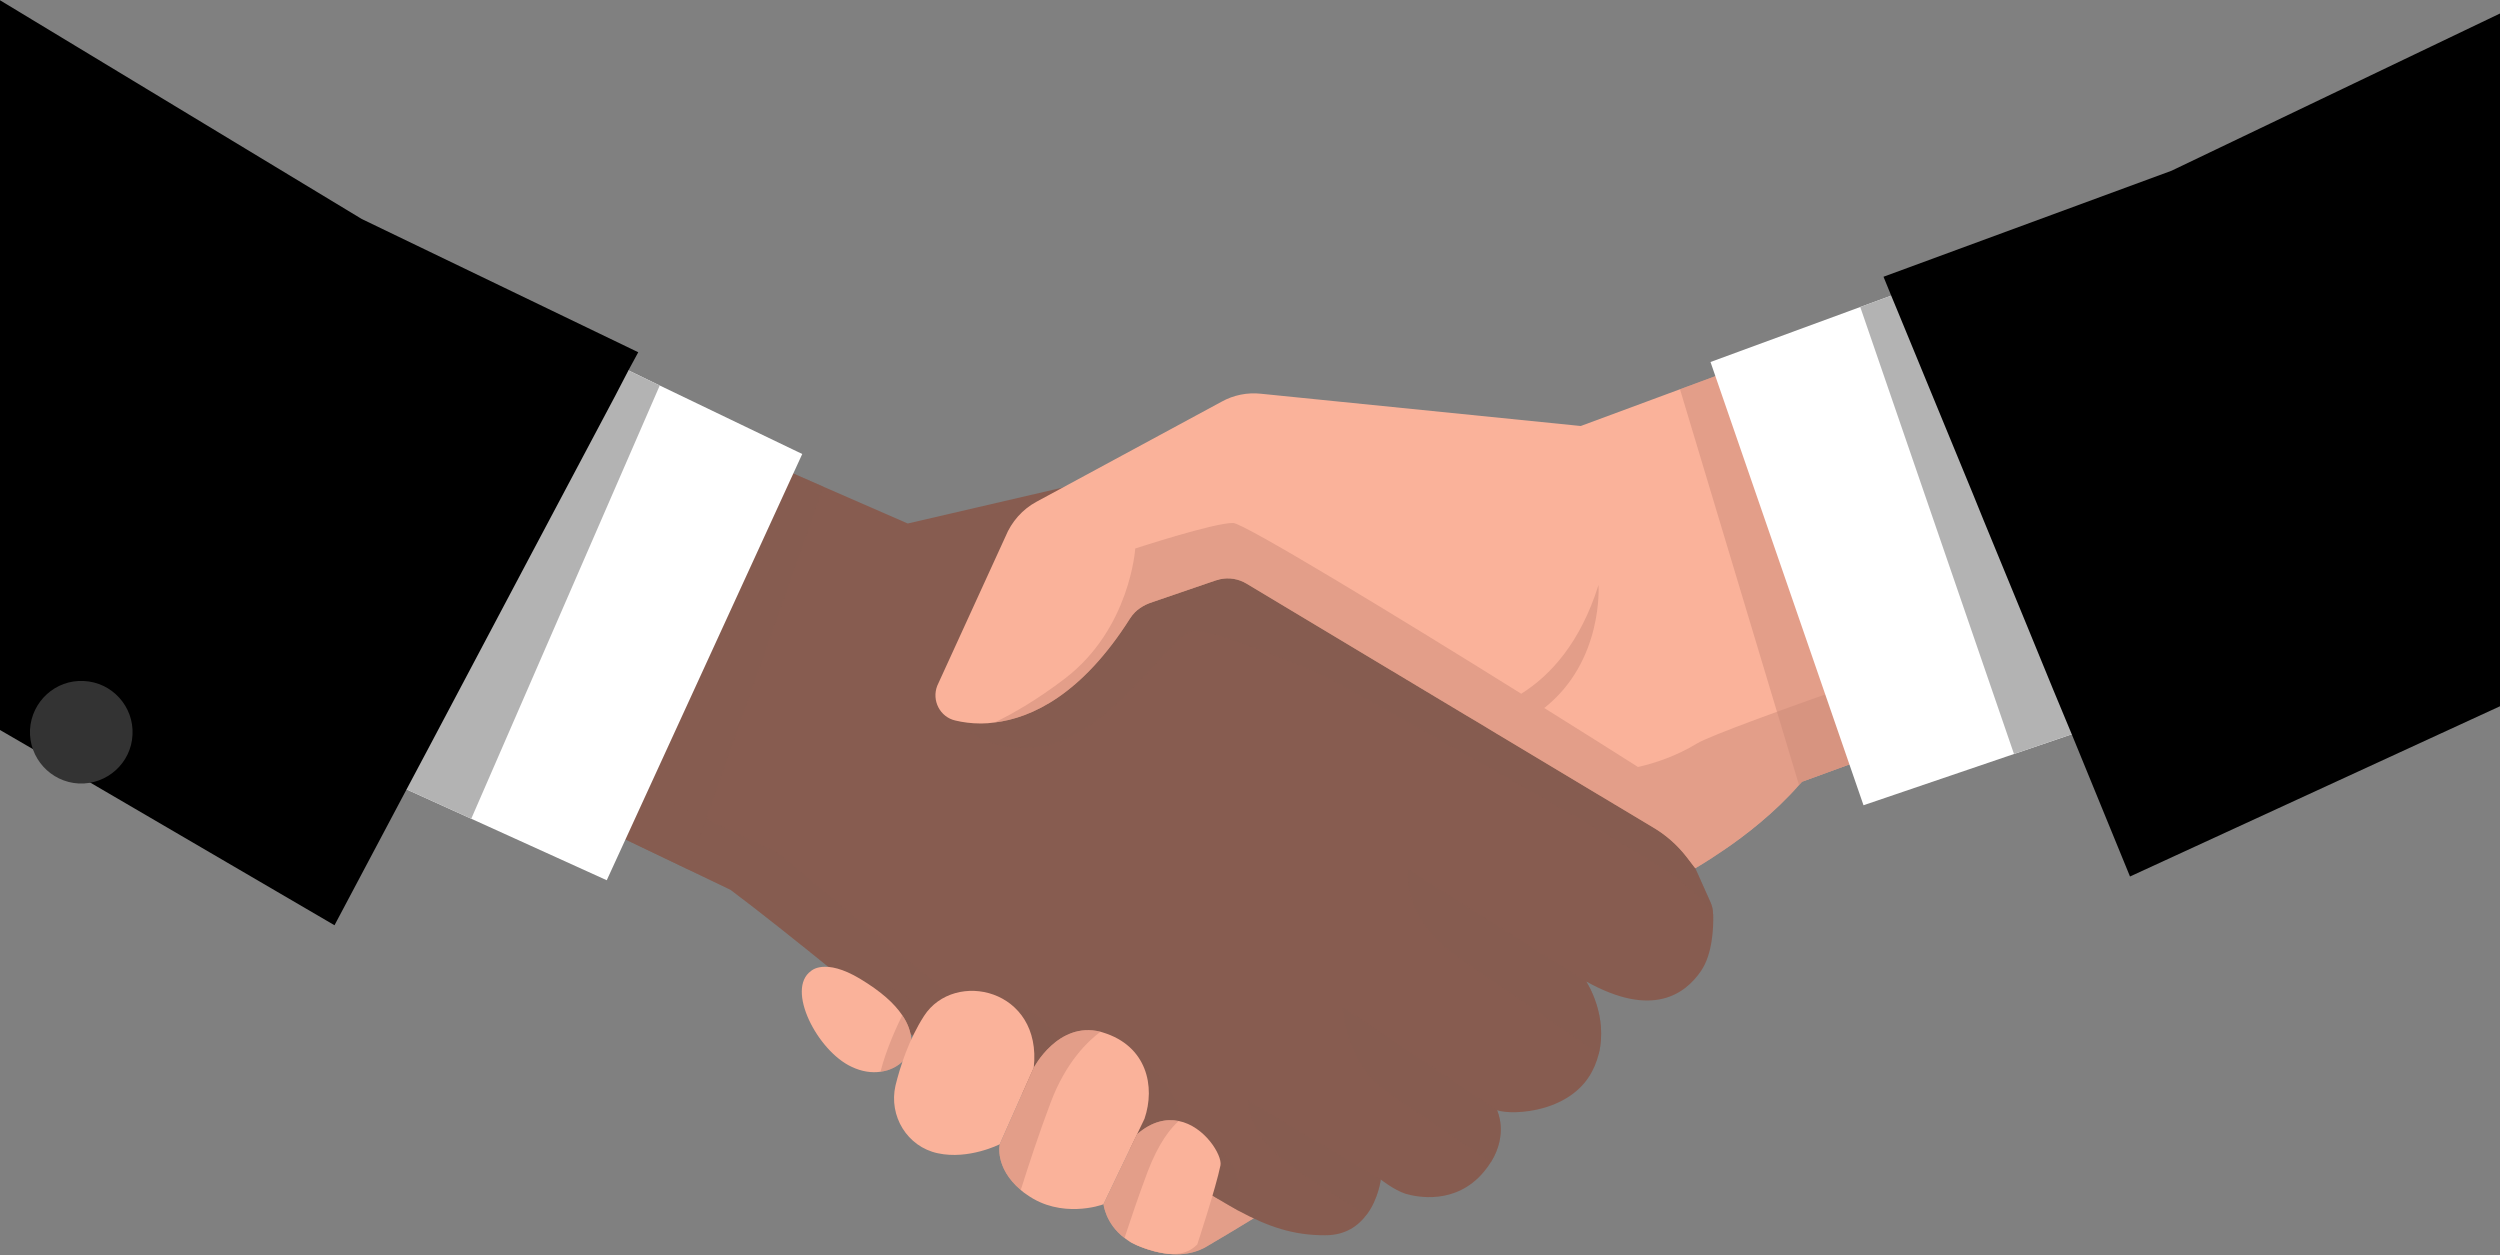 <svg version="1.2" xmlns="http://www.w3.org/2000/svg" viewBox="0 0 1000 502" width="1000" height="502"><rect x="0" y="0" width="1000" height="502" fill="#808080" stroke="none"/><style>.a{fill:#fab29a}.b{opacity:.5;mix-blend-mode:multiply;fill:#cc8a79}.c{fill:#875c50}.d{opacity:.5;mix-blend-mode:multiply;fill:#875c50}.e{fill:#fff}.f{mix-blend-mode:multiply;fill:#b3b3b3}.g{fill:#333}</style><path class="a" d="m451.8 496.6c0 0 17 10 30.7 2.1 13.6-8 23.2-14 23.2-14l-30-17.6z"/><path class="b" d="m451.8 496.6c0 0 17 10 30.7 2.1 13.6-8 23.2-14 23.2-14l-30-17.6z"/><path class="c" d="m680.4 388.4c-6.3 9.2-19.4 19-45.9 4.2q0 0 0 0c0.6 1 8.7 13.8 5 29q-0.6 2.4-1.7 5-0.1 0.2-0.2 0.4c-7.9 17.9-32.1 19.3-38.8 17.1 0.2 0.4 4.5 9.5-2.4 20.7-0.9 1.4-1.8 2.7-3 4.1-11.1 13.1-26.5 10-31.2 8.6-4.6-1.5-9.9-5.7-9.9-5.7 0 0-0.9 7.7-5.6 14-3.3 4.5-8.5 8.3-16.5 8.3-12.9 0.1-23.1-3.5-34.8-9.8-2.6-1.5-5.3-3-8.1-4.7-3.7-2.2-7.6-4.6-11.8-7.1-21.8-13.4-106.9-55.4-106.9-55.4 0 0-15.7-13-33.7-27.5-15.4-12.5-32.6-26.2-42.7-33.7l-16.9-8.1-49.5-23.7-23.2-11.1-66.6-31.9 91.6-130.9 45.2 19.7 56.6 24.8 33.7 14.7 76.7-17.8 18.4-4.3 61.5 39 152.3 96.6 6.1 24.4 6 13.4q0 0 0 0c0.7 1.5 1.1 3.1 1.1 4.7q0 0.2 0.1 0.4c0.1 5-0.2 15.7-4.9 22.6z"/><path class="d" d="m487.3 479.6c-3.7-2.2-7.6-4.6-11.8-7.1-21.8-13.4-106.9-55.4-106.9-55.4 0 0-15.7-13-33.7-27.5-15.4-12.5-32.6-26.2-42.7-33.7l-16.9-8.1-49.5-23.7 10.5-18.3 74.8 35.3c0 0 92.8 78.2 119.7 95.1 26.8 16.9 55.5 38.8 55.5 38.8z"/><path class="d" d="m329.4 194.7l-54.1 153.1-72.7-34.8 70.2-143.1z"/><path class="d" d="m684.1 360.7q0 0 0 0l-6-13.4-6.1-24.4-152.3-96.6-61.5-39-18.4 4.3-11.6 16.6-51.6 70.9c0 0 8.8 22.2 37.1 19.9 28.4-2.4 52.3-41.7 62.3-46.4 4-1.9 26.1 6 53.6 17.6 40.7 22.5 119.9 66.7 136.8 78 9.2 6.2 15.1 12.3 18.8 17.2 0-1.6-0.4-3.2-1.1-4.7z"/><path class="d" d="m639.5 421.6c-16-11.3-42.9-29.6-56.6-39-22.5-15.4-19.7-34.8-19.7-34.8l71.3 44.8q0 0 0 0c0.6 1 8.7 13.8 5 29z"/><path class="d" d="m596.4 464.8c-11.4-7.6-30-20.2-41.4-27.9-17.2-11.7-17.9-34.1-17.9-34.1l61.7 41.3c0.2 0.4 4.5 9.5-2.4 20.7z"/><path class="d" d="m552.3 471.8c0 0-0.9 7.7-5.6 14-9.9-5.9-24.2-14.7-33.2-21.7-15-11.7-14.2-23.8-14.2-23.8z"/><path class="a" d="m900.9 246.8l-128.1 46.9-52 19q-0.6 0.7-1.2 1.3c-9.7 11.1-21.6 20.3-30.2 26.1-6.7 4.6-11.3 7.2-11.3 7.2l-3.6-4.7c-3.6-4.6-8.1-8.6-13.2-11.6l-21.7-13-41.2-24.7-7.6-4.6-4.9-2.9-87.2-52.3c-3.3-2-7.1-2.6-10.7-1.8q-0.9 0.2-1.8 0.5l-25.1 8.6-1.4 0.5q-0.7 0.3-1.4 0.6c-1.6 0.8-3.1 1.8-4.3 3q-1.1 1.1-2 2.5c-19.2 30.3-39.2 39.8-54.2 41.6q-2.8 0.4-5.4 0.4c-3.9 0-7.4-0.5-10.3-1.2-6.1-1.4-9.5-8-7.2-13.9l27.3-59.7c2.4-5.9 6.8-10.9 12.4-13.9l74-40c4.8-2.7 10.4-3.8 15.8-3.2l127.9 12.9 39.7-14.7 51.8-19.2 119.3-44 48.6 129.8z"/><path class="e" d="m320.9 181.6l-78.2 170.5-54.2-24.6-54.9-24.9 92-166.9 38.3 18.5z"/><path class="d" d="m495.4 484.3c-6-3.3-12.4-7.3-19.9-11.8-21.8-13.4-106.9-55.4-106.9-55.4 0 0-15.7-13-33.7-27.5 8.1 0.2 24.3 3.1 41 20l22.2-10.5c0 0 24.1 2 33.4 33.8l22.8-10.1c0 0 16.3 7.8 18.8 28.7 0 0 18.3 6.6 21.4 18.1 1.6 6.1 1.4 11.2 0.9 14.7z"/><path class="a" d="m352.2 428.7c-3.5 0.5-7.4 0-11.6-2-13.6-6.3-26.4-31-16.2-38.3 0 0 5.4-5.4 19.6 3.1 8.3 5 13.7 9.8 16.9 14.6 2.3 3.3 3.4 6.6 3.7 10 0.5 5.6-4.7 11.6-12.4 12.6z"/><path class="b" d="m352.2 428.7c2.2-8.7 6.3-17.7 8.7-22.6 2.3 3.3 3.4 6.6 3.7 10 0.5 5.6-4.7 11.6-12.4 12.6z"/><path class="a" d="m375.1 461.3c-12.2-2.6-19.7-14.9-16.9-27.1 1.9-7.7 5.3-18.3 11.4-27.8 12.1-18.8 47.4-10.9 43.9 20.7l-13.6 30.6c0 0-12.4 6.3-24.8 3.6z"/><path class="a" d="m457.8 447.5l-16.4 34.2c-0.9 0.4-17 5.9-30.6-3.8q-1.4-0.9-2.5-1.9c-10.6-9-8.4-18.3-8.4-18.3l13.6-30.6c0 0 9.7-18.7 26.7-14.4q0.5 0.1 1 0.3c17.6 5.4 21 21.6 16.6 34.5z"/><path class="a" d="m488.2 466.1c-1.8 8.9-9.3 31.7-9.3 31.7-3.1 3-8.2 6.2-22.2 1.1-2.8-1-5.1-2.3-6.9-3.7-7.6-5.7-8.4-13.5-8.4-13.5l13.4-28c6-5.2 11.7-6.3 16.7-5.3 10.4 2.1 17.4 13.7 16.7 17.7z"/><path class="b" d="m440.2 412.7c-4.9 3.6-13.8 12-19.9 28.2-4.6 12.1-8.9 25.3-12 35.1-10.6-9-8.4-18.3-8.4-18.3l13.6-30.6c0 0 9.7-18.7 26.7-14.4z"/><path class="b" d="m471.5 448.4c-3.2 2.8-8 8.6-12.5 20.4-3.7 9.9-6.9 19.4-9.2 26.4-7.6-5.7-8.4-13.5-8.4-13.5l13.4-28c6-5.2 11.7-6.3 16.7-5.3z"/><path class="b" d="m891.7 222.3c-94.2 31.8-203.2 69.1-212.9 75.1-8.4 5.1-17 7.9-23.6 9.4-10.2-6.5-23.3-14.7-37.5-23.6 23.8-18.8 21.7-49.2 21.7-49.2-7.3 23.3-19.4 36.3-30.9 43.5-50.3-31.4-110.8-68.1-115.2-68.3-7.4-0.2-39.2 10.2-39.2 10.2 0 0-2 32-28.1 52-11 8.4-20.7 14-28.2 17.6 15-1.8 35-11.3 54.2-41.6q0.9-1.4 2-2.5 0.4-0.4 0.9-0.8 0-0.1 0.1-0.1 0.5-0.4 1-0.8 0 0 0.1 0 0.4-0.3 0.9-0.6 0.1-0.1 0.2-0.1 0.5-0.3 1.1-0.6 0.3-0.1 0.6-0.3 0.4-0.1 0.8-0.3l1.4-0.5 25.1-8.6q0.5-0.2 0.9-0.3 0.1 0 0.2-0.1 0.3 0 0.6-0.1c3.7-0.8 7.5-0.2 10.8 1.8l87.2 52.3 12.5 7.5 41.2 24.7 21.7 13c5.1 3 9.6 7 13.2 11.6l3.6 4.7c0 0 4.6-2.6 11.3-7.2 8.9-6.1 21.4-15.7 31.4-27.4l180.1-65.9z"/><path class="b" d="m772.8 293.7l-52 19q-0.6 0.7-1.2 1.3l-47.6-158.3 51.8-19.2z"/><path class="e" d="m858.9 283.4l-53.3 18.2-60.2 20.5-61.2-177.3 59.9-22 39.3-14.4z"/><path class="f" d="m858.9 283.4l-53.3 18.2-61.5-178.8 39.3-14.4z"/><path  d="m1000 5.4v277.1l-148 68.1-23.3-56.9-7.4-17.8-10.7-26.1-17.2-41.8-4.3-10.6-30.4-73.8-2.2-5.3-3.1-7.6 115.2-42.4z"/><path class="f" d="m263.9 154.2l-75.4 173.3-54.9-24.9 92-166.9z"/><path  d="m255.3 140.9l-3.9 7.2-5.3 10.2-34.7 65.4-5.4 10.2-34.1 64.4-9.3 17.5-28.8 54.3-97.6-57-23.1-13.5-13.1-7.6v-291.9l144.7 87.5z"/><path class="g" d="m53 293.9c-0.5 11.3-10.2 20-21.5 19.5-11.3-0.6-20-10.2-19.5-21.5 0.6-11.3 10.2-20.1 21.5-19.5 11.3 0.5 20.1 10.2 19.5 21.5z"/></svg>